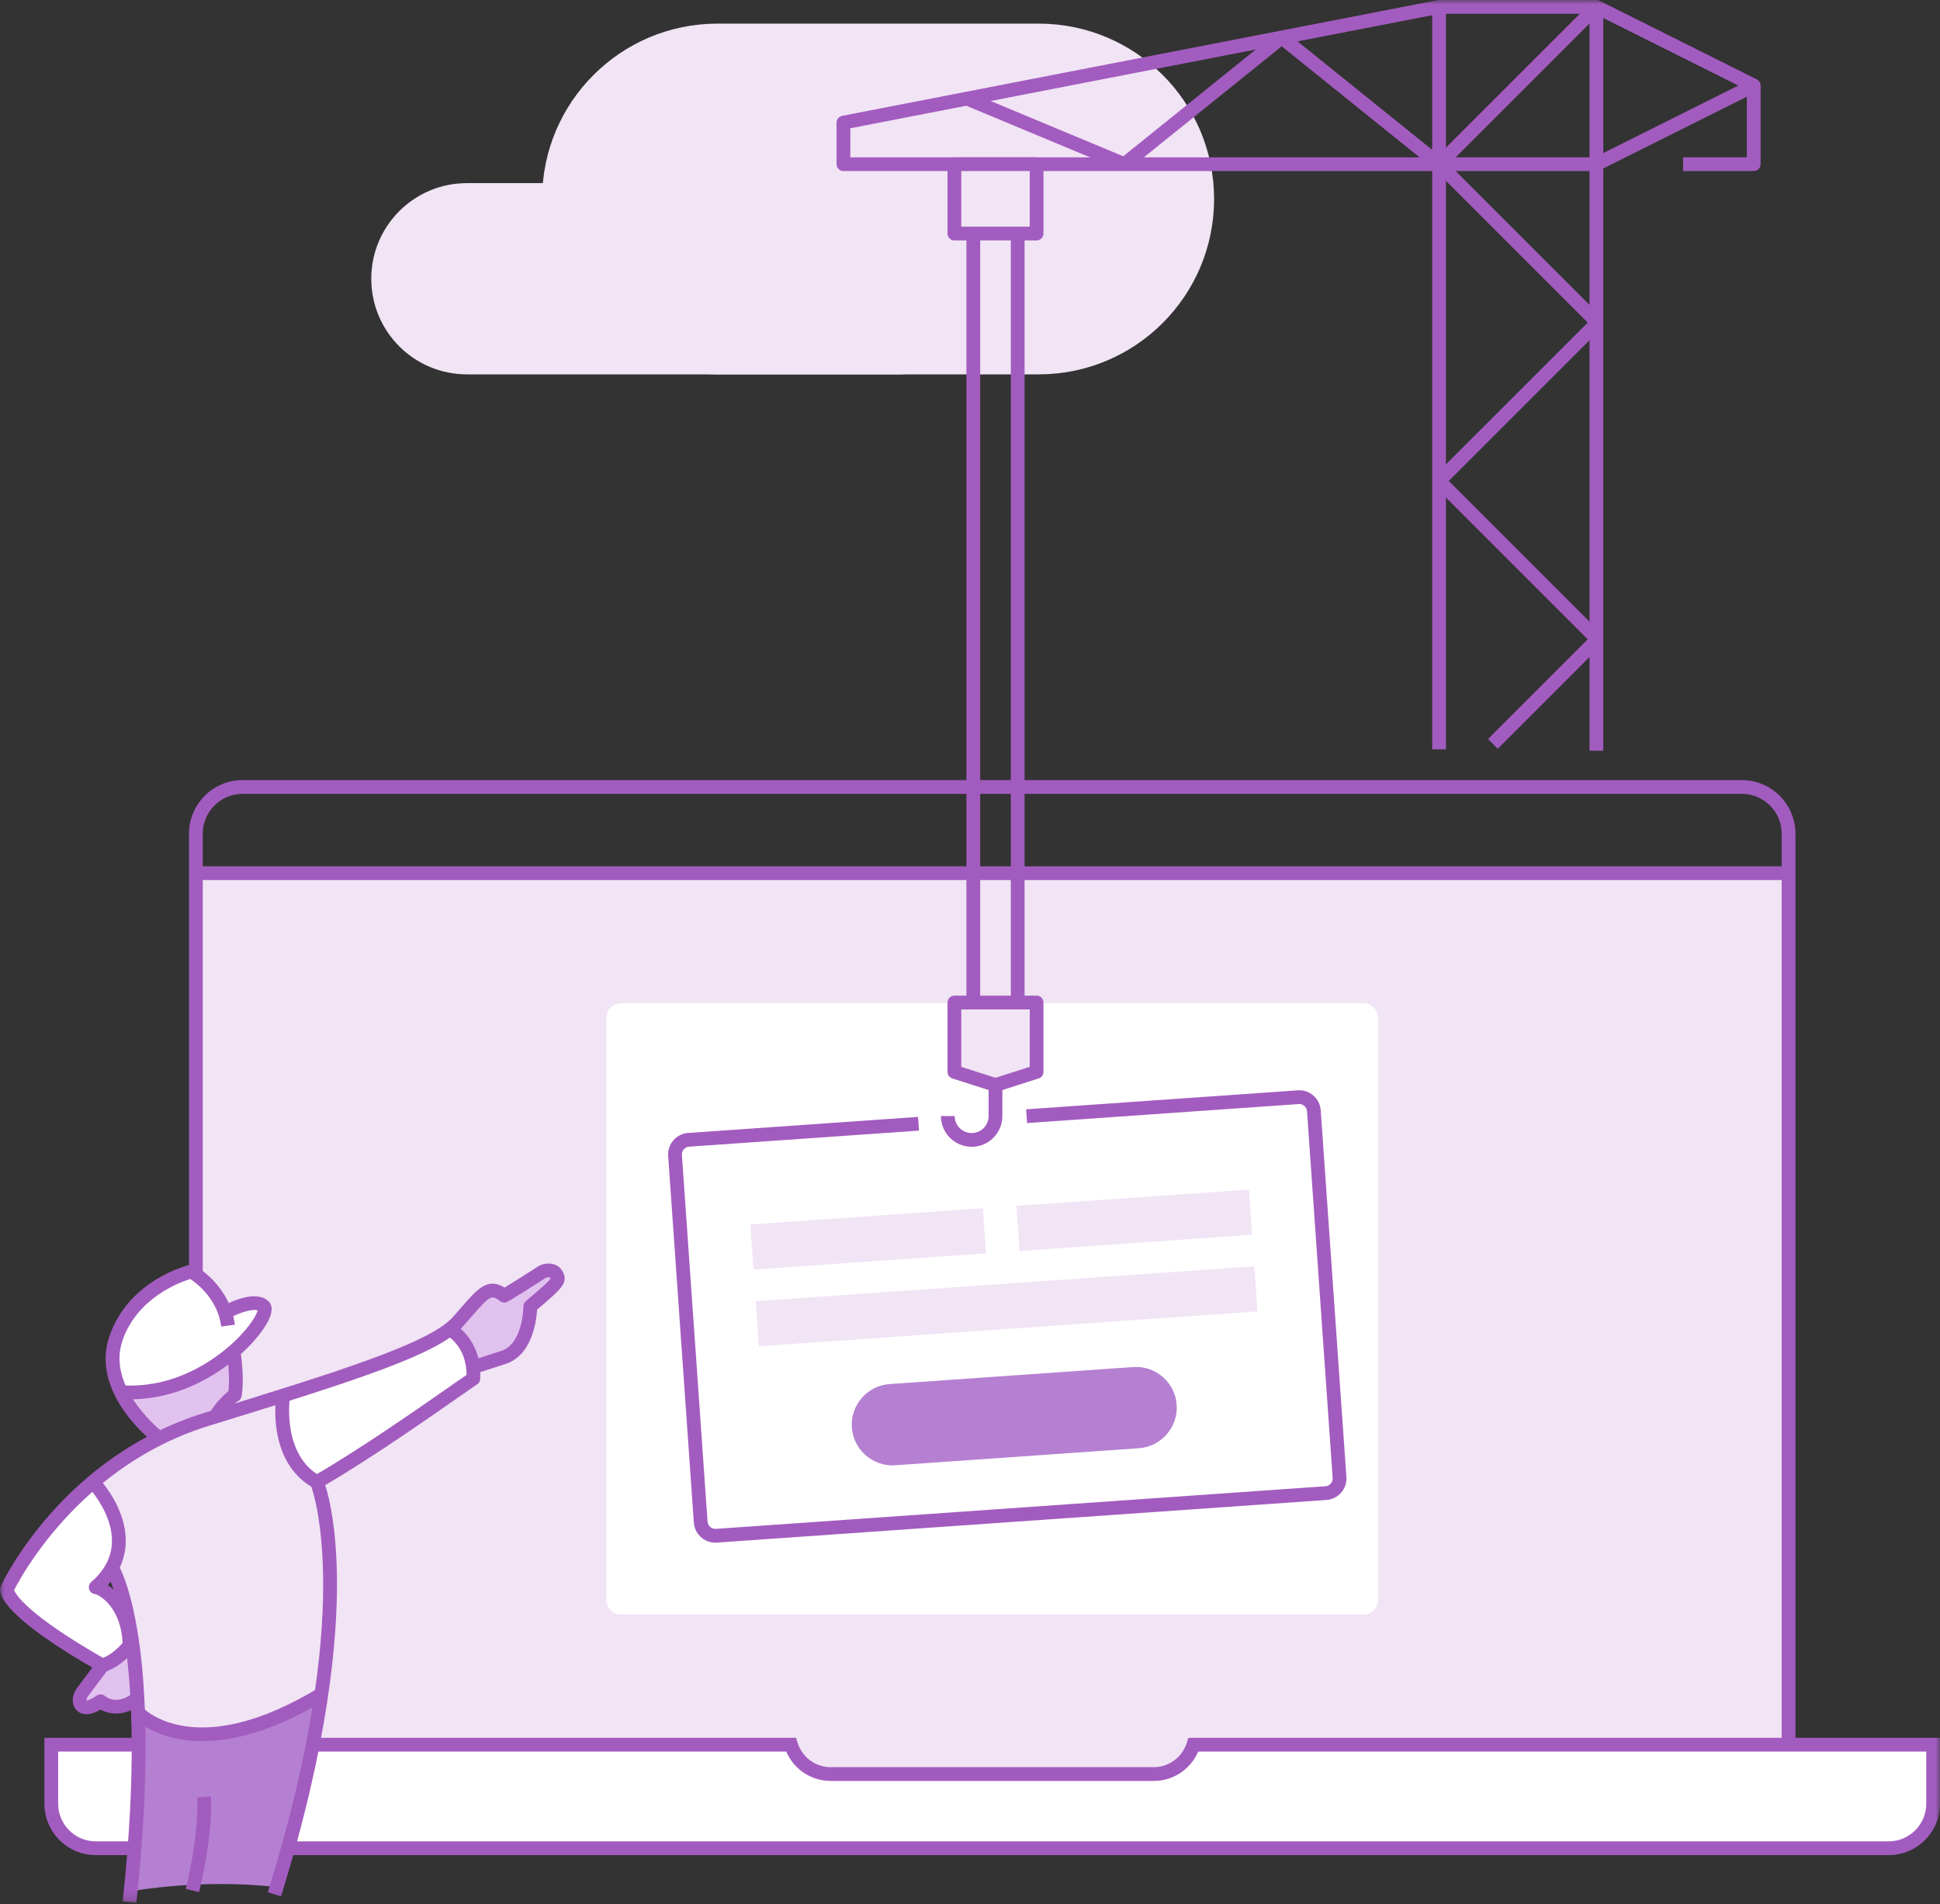 <svg xmlns="http://www.w3.org/2000/svg" xmlns:xlink="http://www.w3.org/1999/xlink" width="219" height="215" viewBox="0 0 219 215">
    <rect x="0" y="0" width="219" height="215" fill="#333333" stroke="none"/>
    <defs>
        <path id="msjy5ctbra" d="M0 214.833L219 214.833 219 0 0 0z"/>
    </defs>
    <g fill="none" fill-rule="evenodd">
        <g>
            <g>
                <g>
                    <g transform="translate(-669 -165) translate(-2 88) translate(64 33.584) translate(607 43.416)">
                        <path fill="#F1E4F5" d="M101.384 42.267H52.707c-5.963 0-10.796-4.833-10.796-10.795s4.833-10.796 10.796-10.796h48.677c5.961 0 10.794 4.834 10.794 10.796s-4.833 10.795-10.794 10.795"/>
                        <path fill="#F1E4F5" d="M117.255 42.267H81c-10.935 0-19.8-8.865-19.8-19.8 0-10.936 8.865-19.8 19.8-19.8h36.254c10.935 0 19.8 8.864 19.8 19.8 0 10.935-8.865 19.8-19.8 19.8M132.234 200.46H91.78c-1.498 0-2.723-1.225-2.723-2.723v-3.35c0-1.499 1.225-2.725 2.723-2.725h40.455c1.5 0 2.725 1.226 2.725 2.725v3.35c0 1.498-1.226 2.724-2.725 2.724"/>
                        <mask id="5i8ffrowgb" fill="#fff">
                            <use xlink:href="#msjy5ctbra"/>
                        </mask>
                        <path fill="#F1E4F5" d="M22.112 196.982L201.902 196.982 201.902 98.586 22.112 98.586z" mask="url(#5i8ffrowgb)"/>
                        <path fill="#A25CBF" d="M202.679 196.982h-1.553V94.122c0-2.478-2.016-4.492-4.493-4.492H27.382c-2.477 0-4.493 2.014-4.493 4.492v102.86h-1.553V94.122c0-3.333 2.712-6.045 6.046-6.045h169.25c3.334 0 6.047 2.712 6.047 6.045v102.86z" mask="url(#5i8ffrowgb)"/>
                        <path fill="#A25CBF" d="M22.112 99.363L201.902 99.363 201.902 97.81 22.112 97.81z" mask="url(#5i8ffrowgb)"/>
                        <path fill="#FFF" d="M134.723 196.982c-.6 1.916-2.368 3.315-4.482 3.315H93.774c-2.115 0-3.882-1.399-4.483-3.315h-83.5v6.673c0 2.771 2.246 5.018 5.018 5.018h202.396c2.772 0 5.018-2.247 5.018-5.018v-6.673h-83.5z" mask="url(#5i8ffrowgb)"/>
                        <path fill="#A25CBF" d="M6.567 197.758v5.897c0 2.339 1.902 4.242 4.242 4.242h202.396c2.34 0 4.242-1.903 4.242-4.242v-5.897h-82.185c-.863 2.005-2.815 3.316-5.021 3.316H93.774c-2.207 0-4.16-1.31-5.022-3.316H6.567zm206.638 11.692H10.809c-3.196 0-5.795-2.6-5.795-5.795v-7.45H89.86l.17.545c.52 1.657 2.024 2.77 3.743 2.77h36.467c1.718 0 3.222-1.113 3.742-2.77l.17-.545H219v7.45c0 3.195-2.6 5.795-5.795 5.795z" mask="url(#5i8ffrowgb)"/>
                        <path fill="#FFF" d="M153.904 182.295H70.11c-.913 0-1.652-.74-1.652-1.652v-65.718c0-.912.74-1.652 1.652-1.652h83.794c.913 0 1.652.74 1.652 1.652v65.718c0 .912-.739 1.652-1.652 1.652" mask="url(#5i8ffrowgb)"/>
                        <path fill="#A25CBF" d="M179.436 84.762L180.989 84.762 180.989.776 179.436.776zM161.674 84.606L163.227 84.606 163.227.776 161.674.776z" mask="url(#5i8ffrowgb)"/>
                        <path fill="#A25CBF" d="M179.663 36.849L161.901 19.087 162.999 17.989 180.761 35.751z" mask="url(#5i8ffrowgb)"/>
                        <path fill="#A25CBF" d="M162.999 19.088L161.901 17.99 179.663 0.228 180.761 1.326z" mask="url(#5i8ffrowgb)"/>
                        <path fill="#A25CBF" d="M161.963 19.143L144.201 4.834 145.175 3.624 162.937 17.934z" mask="url(#5i8ffrowgb)"/>
                        <path fill="#A25CBF" d="M127.413 19.143L126.439 17.934 144.201 3.624 145.175 4.834z" mask="url(#5i8ffrowgb)"/>
                        <path fill="#A25CBF" d="M126.627 19.255L108.865 11.849 109.463 10.417 127.225 17.822zM180.559 19.233L179.864 17.844 197.626 8.963 198.321 10.352zM162.999 54.851L161.901 53.753 179.663 35.991 180.761 37.089z" mask="url(#5i8ffrowgb)"/>
                        <path fill="#A25CBF" d="M179.663 72.613L161.901 54.851 162.999 53.753 180.761 71.515z" mask="url(#5i8ffrowgb)"/>
                        <path fill="#A25CBF" d="M169.079 84.534L167.981 83.436 179.663 71.754 180.761 72.852zM197.973 19.315H190v-1.553h7.197v-7.624l-17.168-8.585h-17.504l-66.534 12.93v3.28h84.221v1.552H95.214c-.43 0-.776-.348-.776-.776v-4.695c0-.371.263-.691.629-.762L162.302.015c.049-.01.098-.015.148-.015h17.762c.12 0 .24.028.347.082l17.761 8.881c.264.131.43.4.43.694v8.882c0 .428-.347.776-.777.776M109.096 113.188L110.649 113.188 110.649 26.369 109.096 26.369zM114.108 113.188L115.661 113.188 115.661 26.369 114.108 26.369z" mask="url(#5i8ffrowgb)"/>
                        <path fill="#F1E4F5" d="M107.738 26.369L117.019 26.369 117.019 18.539 107.738 18.539z" mask="url(#5i8ffrowgb)"/>
                        <path fill="#A25CBF" d="M108.515 25.593h7.727v-6.278h-7.727v6.278zm8.504 1.553h-9.28c-.43 0-.777-.348-.777-.777v-7.83c0-.429.347-.777.776-.777h9.28c.43 0 .777.348.777.777v7.83c0 .43-.347.777-.776.777z" mask="url(#5i8ffrowgb)"/>
                        <path fill="#F1E4F5" d="M117.019 121.019L114.884 121.701 112.378 122.503 107.738 121.019 107.738 113.188 117.019 113.188z" mask="url(#5i8ffrowgb)"/>
                        <path fill="#A25CBF" d="M108.515 120.452l3.863 1.236 3.864-1.236v-6.487h-7.727v6.487zm3.863 2.828c-.08 0-.16-.012-.236-.036l-4.64-1.485c-.322-.103-.54-.402-.54-.74v-7.83c0-.43.347-.777.776-.777h9.28c.43 0 .777.347.777.776v7.83c0 .339-.218.638-.54.74l-4.64 1.486c-.077.024-.157.036-.237.036z" mask="url(#5i8ffrowgb)"/>
                        <path fill="#A25CBF" d="M109.687 129.479c-1.913 0-3.468-1.556-3.468-3.468h1.553c0 1.056.86 1.915 1.915 1.915 1.055 0 1.915-.859 1.915-1.915v-3.507h1.553v3.507c0 1.912-1.556 3.468-3.468 3.468" mask="url(#5i8ffrowgb)"/>
                        <path fill="#A25CBF" d="M80.745 174.172c-1.263 0-2.331-.98-2.42-2.259l-2.898-41.405c-.091-1.336.92-2.499 2.255-2.592l25.953-1.815.108 1.55-25.954 1.814c-.481.034-.845.453-.812.935l2.896 41.405c.034.481.465.848.934.812l68.822-4.813c.48-.033.846-.452.811-.934l-2.895-41.405c-.034-.48-.451-.849-.933-.812l-30.666 2.144-.108-1.549 30.665-2.145c1.336-.097 2.498.918 2.59 2.254l2.897 41.405c.093 1.336-.918 2.498-2.252 2.591l-68.823 4.813c-.057.005-.115.006-.17.006" mask="url(#5i8ffrowgb)"/>
                        <path fill="#B580D1" d="M128.568 163.512l-27.503 1.924c-2.521.176-4.729-1.743-4.904-4.264-.177-2.521 1.741-4.728 4.263-4.904l27.504-1.923c2.52-.177 4.728 1.742 4.903 4.263.177 2.521-1.742 4.728-4.263 4.904" mask="url(#5i8ffrowgb)"/>
                        <path fill="#F1E4F5" d="M141.947 148.065L85.667 152 85.311 146.907 141.59 142.972zM141.341 139.406L115.095 141.242 114.738 136.149 140.985 134.313zM111.307 141.507L85.061 143.341 84.705 138.249 110.952 136.413z" mask="url(#5i8ffrowgb)"/>
                        <path fill="#E1C2EF" d="M9.282 191.094s-.998 2.065.927 1.644c.542-.362 1.144-.664 1.144-.664s1.264 1.266 3.973.243c-.06-.12.4-4.16-.702-6.566 0 0-1.043 1.569-3.451 2.592 0-.06-1.194 2.19-1.89 2.75M51.204 149.817s3.49-5.614 5.718-3.53c0 0 5.03-3.992 5.887-2.398.434.751-2.944 3.598-2.944 3.598s-.173 5.04-2.642 5.761c-2.467.723-3.912.843-3.912.843s-.603-3.13-2.107-4.274M14.243 157.161s8.127-.06 12.4-4.756c0-.06-.136 5.111-.136 5.111l-1.549 2.053-7.064 2.744s-3.17-2.564-3.651-5.152" mask="url(#5i8ffrowgb)"/>
                        <path fill="#F1E4F5" d="M11.012 166.833s6.582-5.94 21.67-9.631c0 0-2.727 5.939 3.291 10.193-.2-.067 3.532 14.448.081 24.32 0 0-13.083 7.464-20.066 2.166 0 0 .32-8.588-2.97-16.212 0 .08 2.007-5.217-2.006-10.836" mask="url(#5i8ffrowgb)"/>
                        <path fill="#FFF" d="M9.728 167.957s.802-1.044 1.525 0c.723 1.043 4.334 6.822.08 10.916 0-.08 4.976 4.815 2.327 8.026 0-.08-1.283 1.765-2.888.802-1.606-.963-8.83-4.907-9.993-8.272 0 0 3.892-6.817 8.949-11.472M32.683 157.201s16.523-4.885 18.135-7.098c0 0 3.46 2.417 2.616 5.56l-16.979 11.17s-.481.883-1.524-.08c-1.044-.963-4.575-5.297-2.248-9.552" mask="url(#5i8ffrowgb)"/>
                        <path fill="#B580D1" d="M15.988 193.882s5.86 5.537 20.066-2.168c0-.08-2.648 17.82-4.815 21.35-.081 0-7.385-1.043-16.535.482-.08 0 .803-18.942.803-18.942l.481-.722z" mask="url(#5i8ffrowgb)"/>
                        <path fill="#FFF" d="M21.6 143.562s-12.114 3.526-8.34 12.917c0 0 3.61 2.729 11.637-2.568 2.97-2.168 5.264-4.42 4.88-6.424-.385-2.004-3.756.244-3.756.244l-1.204-.402s-1.377-3.039-3.217-3.767" mask="url(#5i8ffrowgb)"/>
                        <path fill="#A25CBF" d="M31.717 214.11l-1.483-.464c9.977-32.032 5.067-45.41 4.85-45.96-.014-.025-.025-.053-.036-.08-.137-.358.006-.76.338-.95 5.3-3.053 12.347-7.982 15.733-10.35.718-.502 1.205-.842 1.55-1.066.006-3.176-2.13-4.403-2.225-4.456l.74-1.365c.134.073 3.267 1.812 3.025 6.286-.015.27-.168.511-.405.64l-.045.022c-.191.122-.917.63-1.75 1.212-3.29 2.3-10.013 7.003-15.298 10.102.52 1.563 1.267 5.058 1.326 10.546.071 6.883-.966 18.695-6.32 35.882M17.423 162.93c-.298-.227-7.289-5.646-5.06-12.1 2.186-6.326 8.779-7.957 9.058-8.023.186-.044.384-.017.55.073.162.089 3.952 2.204 4.542 6.686l-1.54.203c-.404-3.069-2.713-4.848-3.49-5.366-1.241.384-5.996 2.141-7.652 6.935-1.86 5.388 4.47 10.31 4.534 10.358l-.942 1.235z" mask="url(#5i8ffrowgb)"/>
                        <path fill="#A25CBF" d="M14.708 157.99c-.295 0-.59-.009-.89-.025l.085-1.55c6.417.346 11.081-3.498 12.787-5.17 1.657-1.626 2.284-2.845 2.4-3.294-.557-.212-2.053.244-3.19.87l-.75-1.36c.613-.338 3.746-1.955 5.176-.523.432.432.451 1.099.057 1.982-1.233 2.761-7.413 9.07-15.675 9.07" mask="url(#5i8ffrowgb)"/>
                        <path fill="#A25CBF" d="M25.084 160.186l-1.524-.29c.126-.755 1.442-2.206 2.226-2.833.21-1.78-.151-4.087-.155-4.112l1.533-.245c.019.117.452 2.874.108 4.938-.046.278-.239.509-.504.603-.425.327-1.556 1.56-1.684 1.939z" mask="url(#5i8ffrowgb)"/>
                        <path fill="#A25CBF" d="M1.592 179.535c.22.54 1.598 2.81 10.043 7.649.785-.33 1.552-.92 2.203-1.695-.18-3.84-2.391-5.293-3.053-5.502-.2-.006-.398-.089-.546-.247-.285-.306-.276-.784.02-1.08l.058-.052c1.461-1.282 2.242-2.757 2.317-4.38.119-2.53-1.453-4.832-2.21-5.788-5.462 4.814-8.262 9.976-8.832 11.095zm9.98 9.283c-.15 0-.293-.043-.413-.118C.734 182.77-.111 180.164.01 179.32c.01-.076.033-.15.065-.218.277-.596 6.98-14.65 23.04-19.601 14.71-4.534 25.338-7.81 27.995-10.786.365-.41.694-.787.992-1.131 1.809-2.082 2.945-3.394 4.86-2.21.733-.446 2.401-1.503 3.901-2.464.042-.027.086-.05.131-.068.827-.332 1.958-.264 2.49.663.739 1.295-.02 1.955-2.855 4.354-.071 1.24-.536 5.168-3.578 6.146l-3.053.981-.475-1.478 3.052-.982c2.474-.795 2.514-4.997 2.514-5.039 0-.228.1-.445.275-.592l.182-.154c1.377-1.166 2.473-2.093 2.613-2.422l-.025-.044c-.056-.097-.347-.055-.511-.007-4.365 2.797-4.41 2.797-4.7 2.797-.171 0-.337-.056-.473-.16-.937-.718-1.084-.712-3.175 1.698-.303.348-.636.731-1.007 1.147-2.814 3.151-11.774 6.02-28.695 11.235-4.828 1.488-8.793 3.873-11.963 6.45.884 1.104 2.72 3.784 2.576 6.866-.08 1.72-.76 3.288-2.023 4.672 1.149.753 3.153 2.65 3.237 6.764.004.177-.054.352-.164.492-.93 1.198-2.113 2.09-3.331 2.515-.102.048-.215.075-.334.075z" mask="url(#5i8ffrowgb)"/>
                        <path fill="#A25CBF" d="M15.395 214.833l-1.543-.166C16.929 185.91 12.05 177.52 12 177.44l1.318-.821c.215.344 5.23 8.743 2.076 38.215" mask="url(#5i8ffrowgb)"/>
                        <path fill="#A25CBF" d="M22.835 196.582c-5.163 0-7.627-2.49-7.793-2.664l1.122-1.073c.245.25 6.142 6.05 19.858-2.305l.808 1.326c-5.935 3.615-10.562 4.716-13.995 4.716M22.476 213.63l-1.508-.365c1.578-6.529 1.292-10.29 1.289-10.327l1.546-.13c.014.16.32 4.018-1.327 10.823M35.396 168.006c-5.319-2.954-4.254-10.193-4.206-10.5l1.535.238c-.01.065-.94 6.48 3.425 8.905l-.754 1.357zM9.739 193.549c-.335 0-.665-.092-.955-.333-.817-.681-.65-1.801-.148-2.554l2.315-3.087 1.241.932-2.289 3.052c-.086.14-.157.388-.132.46.108-.008.708-.254 1.11-.56.3-.23.723-.21 1.002.048.116.102 1.254 1.024 3.047-.278l.913 1.255c-1.883 1.37-3.553 1.062-4.498.532-.415.25-1.018.533-1.606.533" mask="url(#5i8ffrowgb)"/>
                    </g>
                </g>
            </g>
        </g>
    </g>
</svg>
